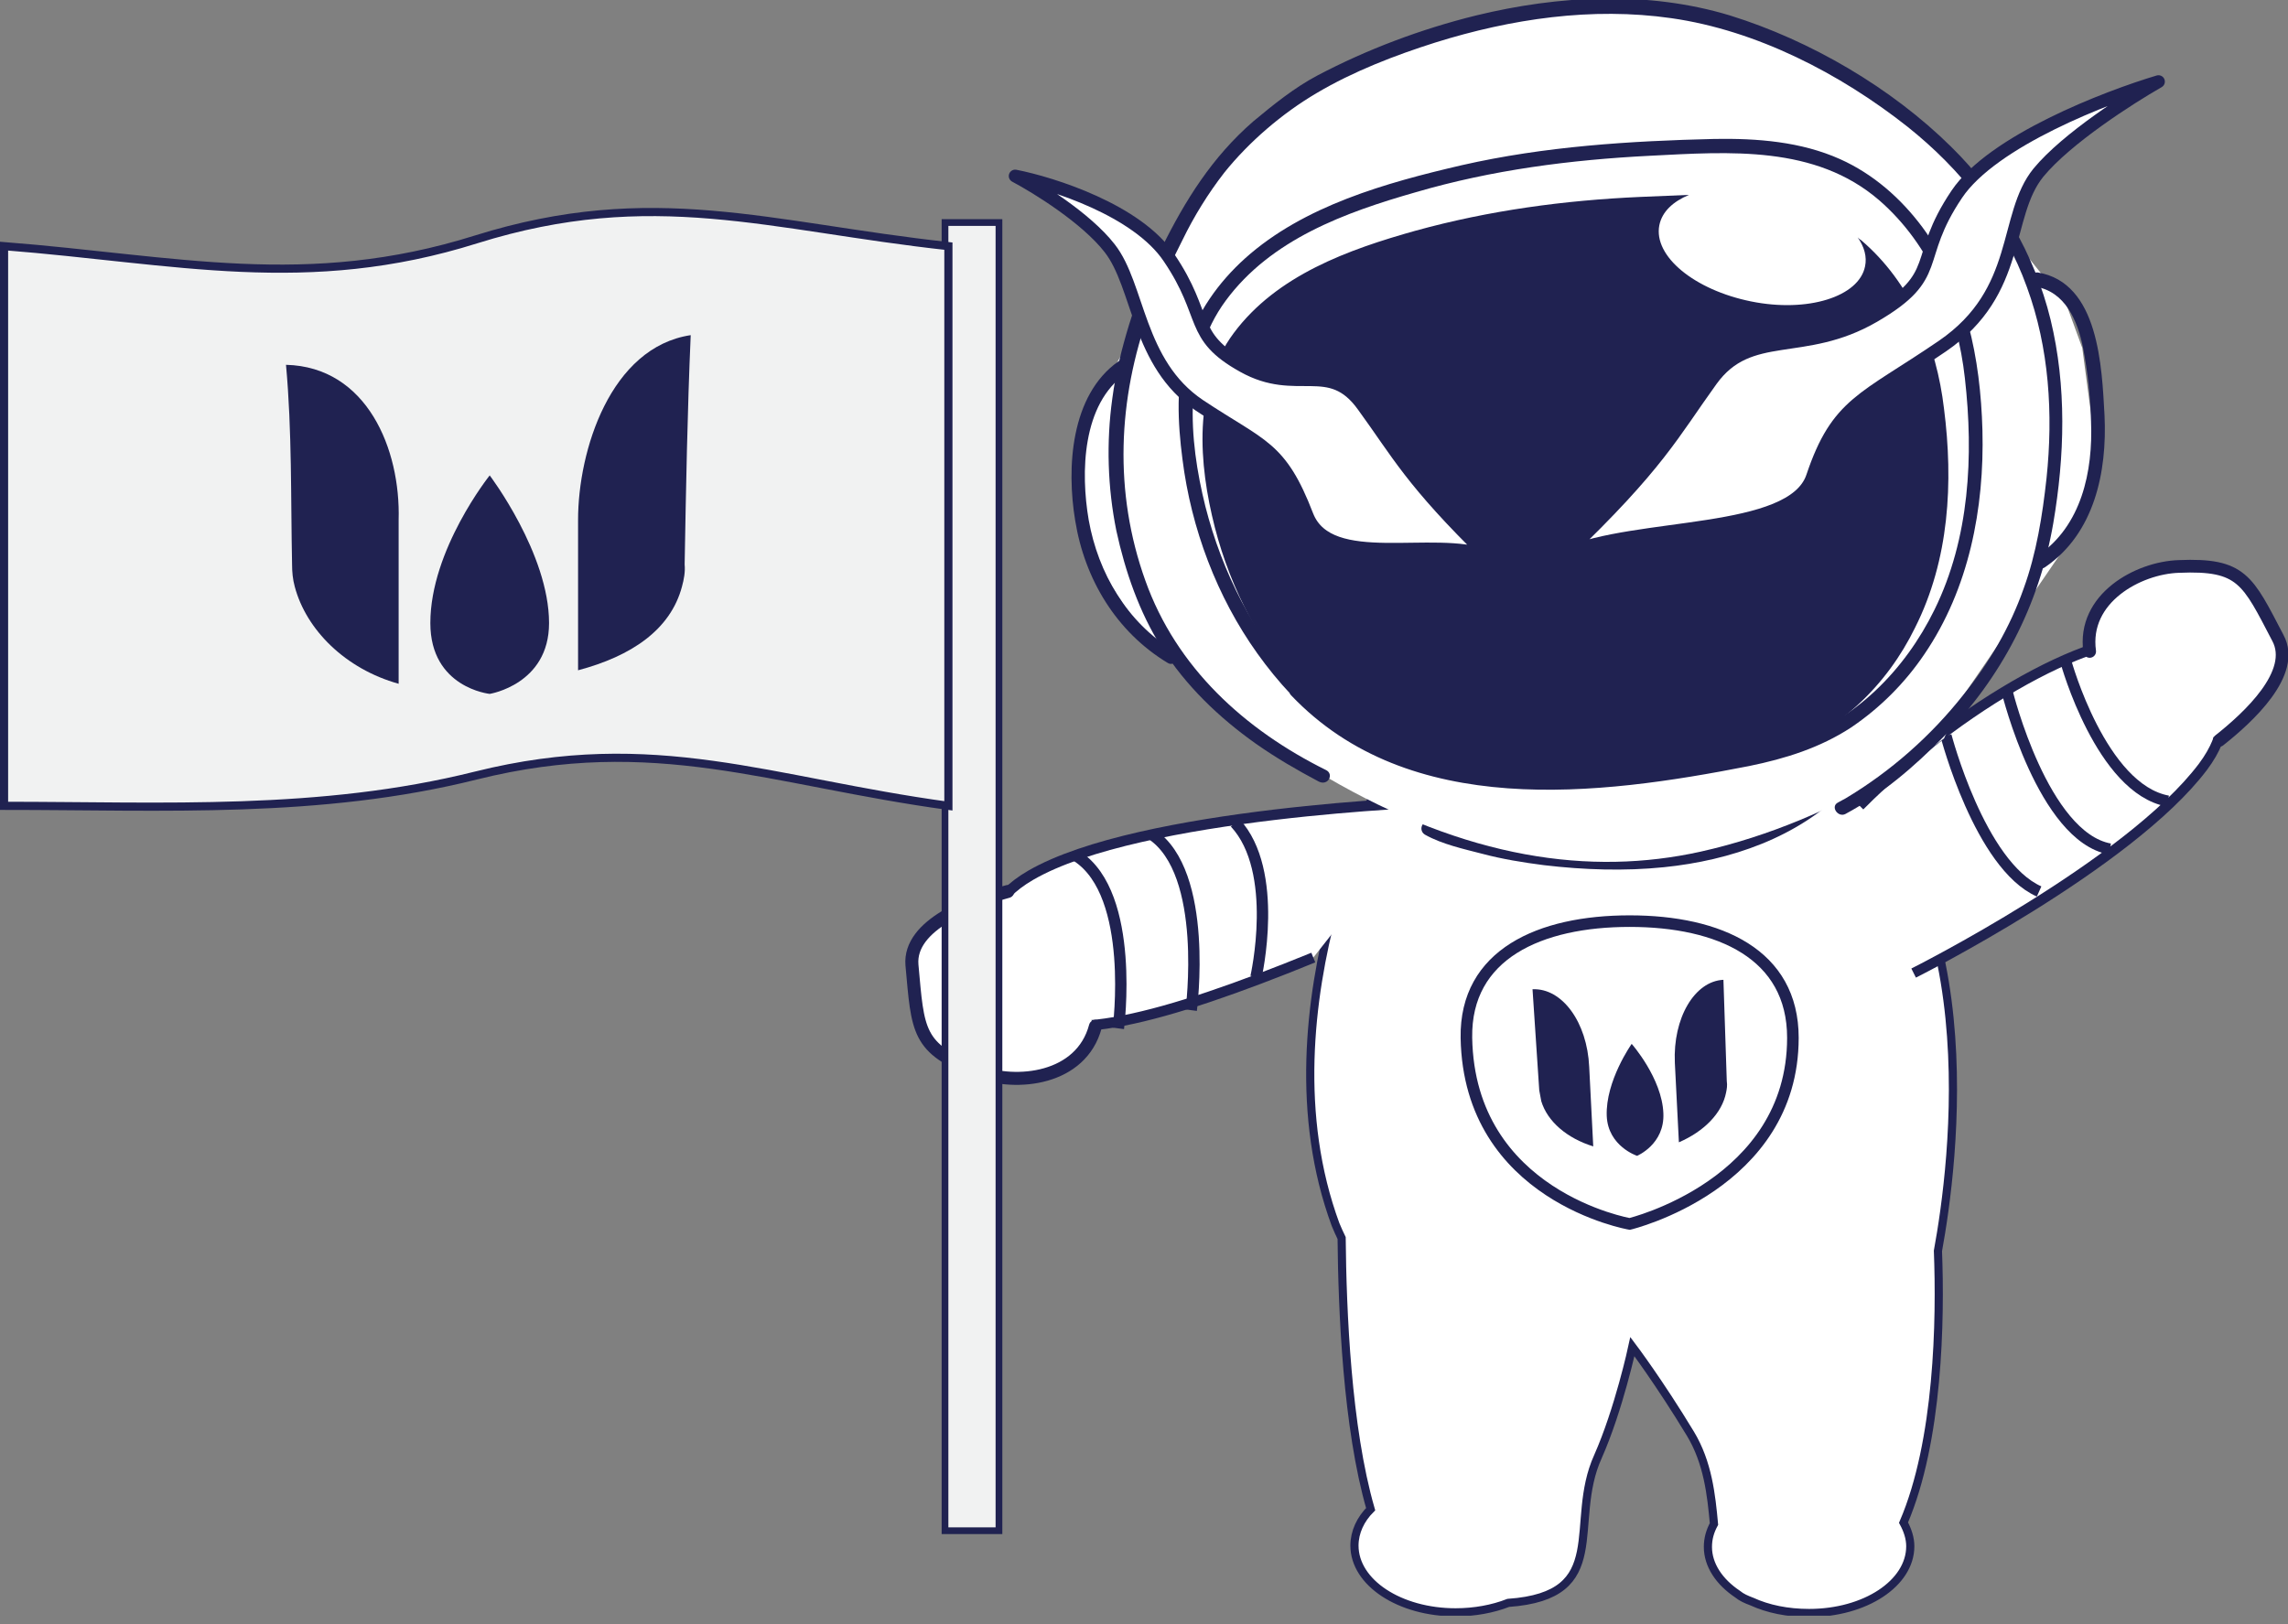<svg width="69" height="49" viewBox="0 0 69 49" fill="none" xmlns="http://www.w3.org/2000/svg">
<rect x="0" y="0" width="69" height="49" fill="#808080" stroke="none"/>
<g clip-path="url(#clip0)">
<path d="M58.443 37.734C58.91 35.192 60.09 26.485 54.903 22.987C48.8 18.878 41.966 22.824 41.966 22.824C41.966 22.824 37.856 30.371 40.277 36.941C40.338 37.084 40.399 37.226 40.46 37.348C40.481 39.545 40.623 43.064 41.335 45.526C41.03 45.831 40.847 46.217 40.847 46.624C40.847 47.743 42.21 48.638 43.898 48.638C44.468 48.638 45.017 48.536 45.485 48.353C48.638 48.129 47.275 45.953 48.19 43.939C48.821 42.515 49.228 40.623 49.228 40.623C49.228 40.623 50.041 41.701 50.977 43.247C51.506 44.122 51.608 45.098 51.689 45.973C51.567 46.197 51.506 46.421 51.506 46.665C51.506 47.214 51.852 47.722 52.401 48.089C52.523 48.19 52.666 48.251 52.828 48.312C53.316 48.536 53.906 48.658 54.557 48.658C56.246 48.658 57.609 47.763 57.609 46.644C57.609 46.4 57.527 46.156 57.405 45.932C58.463 43.471 58.524 39.809 58.443 37.734Z" fill="white" stroke="#202251" stroke-width="0.246" stroke-miterlimit="10"/>
<path d="M57.71 29.354C57.71 29.354 64.199 26.099 66.437 23.129C68.003 21.034 66.05 19.752 65.237 19.386C63.792 18.756 59.459 20.912 56.083 24.309" fill="white"/>
<path d="M57.71 29.354C57.71 29.354 64.199 26.099 66.437 23.129C68.003 21.034 66.05 19.752 65.237 19.386C63.792 18.756 59.459 20.912 56.083 24.309" stroke="#202251" stroke-width="0.307" stroke-miterlimit="10"/>
<path d="M58.687 22.193C58.687 22.193 59.704 26.099 61.494 26.892" stroke="#202251" stroke-width="0.335" stroke-miterlimit="10"/>
<path d="M60.538 20.892C60.538 20.892 61.616 25.245 63.63 25.611" stroke="#202251" stroke-width="0.335" stroke-miterlimit="10"/>
<path d="M62.307 19.976C62.307 19.976 63.365 23.8 65.379 24.166" stroke="#202251" stroke-width="0.335" stroke-miterlimit="10"/>
<path d="M63.019 19.651C62.796 18.044 64.484 17.128 65.705 17.088C67.617 17.006 67.779 17.494 68.695 19.244C69.264 20.302 67.8 21.644 66.925 22.336" fill="white"/>
<path d="M63.019 19.651C62.796 18.044 64.484 17.128 65.705 17.088C67.617 17.006 67.779 17.494 68.695 19.244C69.264 20.302 67.8 21.644 66.925 22.336" stroke="#202251" stroke-width="0.383" stroke-miterlimit="10" stroke-linecap="round" stroke-linejoin="round"/>
<path d="M43.308 24.187C43.308 24.187 34.378 24.492 31.082 26.404C28.764 27.747 30.106 29.761 30.737 30.412C31.855 31.591 35.069 30.737 39.606 28.886" fill="white"/>
<path d="M43.308 24.187C43.308 24.187 34.378 24.492 31.082 26.404C28.764 27.747 30.106 29.761 30.737 30.412C31.855 31.591 35.069 30.737 39.606 28.886" stroke="#202251" stroke-width="0.314" stroke-miterlimit="10"/>
<path d="M37.877 29.476C37.877 29.476 38.609 26.282 37.246 24.818" stroke="#202251" stroke-width="0.343" stroke-miterlimit="10"/>
<path d="M35.924 30.473C35.924 30.473 36.473 26.323 34.724 25.163" stroke="#202251" stroke-width="0.343" stroke-miterlimit="10"/>
<path d="M33.727 31.022C33.727 31.022 34.256 26.994 32.486 25.835" stroke="#202251" stroke-width="0.343" stroke-miterlimit="10"/>
<path d="M33.035 30.961C32.608 32.568 30.655 32.771 29.475 32.324C27.645 31.632 27.685 31.103 27.502 29.11C27.401 27.889 29.292 27.198 30.391 26.893" fill="white"/>
<path d="M33.035 30.961C32.608 32.568 30.655 32.771 29.475 32.324C27.645 31.632 27.685 31.103 27.502 29.11C27.401 27.889 29.292 27.198 30.391 26.893" stroke="#202251" stroke-width="0.392" stroke-miterlimit="10" stroke-linecap="round" stroke-linejoin="round"/>
<path d="M44.223 31.306C44.183 28.784 46.441 27.787 49.146 27.787C51.852 27.787 54.069 28.784 54.069 31.306C54.069 35.741 49.146 36.921 49.146 36.921C49.146 36.921 44.305 36.087 44.223 31.306Z" fill="white" stroke="#202251" stroke-width="0.349" stroke-miterlimit="10"/>
<path d="M52.055 32.954C51.933 33.585 51.384 34.134 50.631 34.459L50.509 32.059C50.448 30.717 51.099 29.598 51.974 29.557L52.075 32.608C52.096 32.751 52.075 32.852 52.055 32.954Z" fill="#202251"/>
<path d="M46.481 33.219C46.665 33.829 47.255 34.338 48.048 34.582L47.926 32.181C47.865 30.839 47.112 29.801 46.217 29.842L46.42 32.893C46.441 33.015 46.461 33.117 46.481 33.219Z" fill="#202251"/>
<path d="M49.207 31.49C49.207 31.49 50.123 32.527 50.163 33.585C50.204 34.521 49.37 34.867 49.37 34.867C49.37 34.867 48.495 34.582 48.455 33.666C48.414 32.609 49.207 31.49 49.207 31.49Z" fill="#202251"/>
<path d="M42.983 25.184C43.491 25.468 44.142 25.611 44.691 25.753C45.302 25.916 45.932 26.018 46.563 26.099C47.763 26.241 48.984 26.282 50.184 26.16C52.177 25.957 54.232 25.265 55.656 23.8C55.737 23.719 55.615 23.577 55.534 23.658C53.927 24.879 52.035 25.489 50.041 25.672C48.882 25.774 47.702 25.753 46.542 25.591C45.993 25.509 45.444 25.407 44.895 25.285C44.305 25.143 43.735 24.919 43.145 24.797C42.881 24.716 42.759 25.062 42.983 25.184Z" fill="#202251"/>
<path d="M58.626 22.275C58.626 22.275 55.574 24.736 51.282 25.692C47.966 26.425 44.244 25.916 39.992 23.434C31.591 18.532 32.567 14.097 32.567 14.097C32.567 14.097 32.751 12.511 33.707 10.904C34.663 9.297 34.337 7.507 37.307 4.638C40.277 1.79 42.006 1.485 42.006 1.485L47.885 0.041L53.357 1.017L58.87 4.476L61.189 7.791L62.328 9.215L62.796 10.497L63.264 14.016L62.49 16.192L59.215 20.973L58.626 22.275Z" fill="white"/>
<path d="M33.727 10.903C32.283 11.921 32.161 14.117 32.425 15.704C32.71 17.474 33.666 19.061 35.212 19.996C35.436 20.139 35.639 19.752 35.395 19.63C33.992 18.776 33.117 17.291 32.832 15.684C32.588 14.26 32.629 12.185 33.951 11.27C34.175 11.086 33.931 10.741 33.727 10.903Z" fill="#202251"/>
<path d="M39.992 23.231C37.531 22.01 35.477 20.139 34.541 17.515C33.585 14.85 33.707 12.043 34.663 9.398C34.927 8.646 35.314 7.954 35.66 7.242C36.005 6.53 36.432 5.838 36.921 5.208C37.673 4.272 38.67 3.418 39.708 2.807C40.806 2.156 42.067 1.668 43.288 1.282C45.566 0.57 48.007 0.204 50.407 0.549C52.971 0.916 55.493 2.217 57.527 3.824C59.134 5.106 60.436 6.733 61.128 8.666C61.799 10.497 61.921 12.49 61.718 14.423C61.596 15.541 61.413 16.701 61.026 17.759C60.619 18.918 59.989 19.996 59.216 20.952C58.239 22.193 57.019 23.271 55.656 24.085C55.574 24.126 55.513 24.166 55.432 24.207C55.188 24.329 55.432 24.675 55.656 24.553C56.754 23.963 57.731 23.129 58.605 22.234C60.355 20.444 61.494 18.267 61.921 15.786C62.267 13.751 62.328 11.656 61.84 9.642C61.352 7.649 60.294 5.859 58.849 4.435C57.039 2.645 54.598 1.221 52.177 0.468C49.696 -0.285 47.01 -0.142 44.508 0.468C42.861 0.875 41.233 1.485 39.728 2.278C39.036 2.645 38.406 3.153 37.795 3.662C36.555 4.74 35.741 6.042 35.029 7.486C34.663 8.239 34.297 8.971 34.053 9.785C33.829 10.517 33.646 11.249 33.544 12.022C33.361 13.345 33.402 14.707 33.666 16.009C33.931 17.23 34.358 18.471 35.029 19.529C35.761 20.688 36.758 21.644 37.877 22.437C38.487 22.865 39.118 23.231 39.769 23.576C40.053 23.719 40.236 23.353 39.992 23.231Z" fill="#202251"/>
<path d="M39.219 20.668C37.816 19.162 36.86 17.27 36.351 15.277C35.843 13.243 35.66 10.842 36.962 9.073C38.324 7.222 40.562 6.408 42.698 5.798C44.997 5.126 47.356 4.821 49.757 4.699C52.157 4.577 54.74 4.374 56.673 6.042C58.239 7.405 59.032 9.398 59.256 11.412C59.521 13.751 59.399 16.233 58.341 18.389C57.446 20.22 55.92 21.766 53.947 22.397C52.686 22.803 51.303 22.966 50.001 23.17C48.638 23.373 47.275 23.495 45.912 23.414C43.451 23.292 40.949 22.478 39.219 20.668C39.036 20.464 38.752 20.79 38.935 20.973C42.495 24.716 48.19 24.004 52.747 23.109C53.845 22.885 54.883 22.559 55.819 21.949C56.693 21.359 57.446 20.607 58.036 19.732C59.378 17.759 59.846 15.338 59.785 12.978C59.724 10.802 59.297 8.646 57.975 6.855C57.324 5.981 56.49 5.248 55.493 4.801C54.313 4.272 52.991 4.17 51.709 4.191C49.146 4.252 46.583 4.414 44.081 4.984C41.803 5.513 39.321 6.204 37.551 7.791C36.738 8.523 36.087 9.439 35.782 10.476C35.456 11.554 35.517 12.755 35.66 13.853C35.924 15.948 36.697 18.003 37.918 19.712C38.223 20.139 38.569 20.566 38.935 20.952C39.118 21.176 39.403 20.851 39.219 20.668Z" fill="#202251"/>
<path d="M61.372 8.646C62.287 8.788 62.653 9.683 62.816 10.476C62.959 11.209 63.04 11.982 63.06 12.714C63.121 14.219 62.775 15.867 61.453 16.762C61.229 16.904 61.453 17.271 61.677 17.108C63.162 16.091 63.548 14.24 63.467 12.531C63.386 11.087 63.304 8.524 61.453 8.219C61.189 8.198 61.087 8.605 61.372 8.646Z" fill="#202251"/>
<path d="M58.626 12.328C58.402 10.415 57.629 8.524 56.123 7.242C56.083 7.222 56.042 7.181 56.022 7.161C56.225 7.445 56.306 7.751 56.245 8.035C56.062 8.951 54.516 9.439 52.808 9.093C51.099 8.747 49.858 7.73 50.041 6.795C50.123 6.388 50.448 6.083 50.936 5.879C50.448 5.899 49.96 5.92 49.472 5.94C47.173 6.042 44.915 6.347 42.698 6.957C40.663 7.527 38.507 8.3 37.205 10.049C35.965 11.717 36.148 13.996 36.636 15.908C37.124 17.8 38.06 19.59 39.402 21.014C41.07 22.743 43.471 23.516 45.83 23.638C47.153 23.699 48.455 23.597 49.756 23.414C51.018 23.231 52.34 23.068 53.56 22.702C55.452 22.112 56.917 20.647 57.751 18.939C58.788 16.884 58.91 14.545 58.626 12.328Z" fill="#202251"/>
<path d="M54.659 14.382C54.049 16.192 49.35 15.765 47.193 16.721C50.021 14.016 50.448 13.08 51.608 11.473C52.767 9.866 54.374 10.781 56.51 9.541C58.646 8.3 57.669 7.852 59.012 5.859C60.09 4.252 63.528 2.93 65.094 2.462C64.24 2.95 62.328 4.17 61.473 5.208C60.416 6.51 60.985 8.788 58.585 10.436C56.205 12.063 55.411 12.145 54.659 14.382Z" fill="white" stroke="#202251" stroke-width="0.385" stroke-linejoin="round"/>
<path d="M39.423 15.562C40.094 17.25 43.247 16.152 44.874 16.782C42.556 14.524 42.149 13.67 41.111 12.246C40.094 10.822 39.118 11.961 37.49 11.046C35.843 10.131 36.453 9.541 35.253 7.771C34.297 6.347 31.754 5.533 30.615 5.31C31.266 5.655 32.751 6.571 33.463 7.486C34.358 8.625 34.297 10.965 36.168 12.226C38.06 13.487 38.609 13.446 39.423 15.562Z" fill="white" stroke="#202251" stroke-width="0.385" stroke-linejoin="round"/>
<path d="M30.126 6.713H28.499V46.176H30.126V6.713Z" fill="#F1F2F2" stroke="#202251" stroke-width="0.203" stroke-miterlimit="10"/>
<path d="M0.122 7.425C5.309 7.832 9.256 8.828 14.361 7.221C19.691 5.553 23.19 6.835 28.601 7.425C28.601 13.06 28.601 18.674 28.601 24.309C23.231 23.576 19.752 22.051 14.361 23.393C9.642 24.573 4.963 24.309 0.122 24.309C0.122 18.674 0.122 13.06 0.122 7.425Z" fill="#F1F2F2" stroke="#202251" stroke-width="0.246" stroke-miterlimit="10"/>
<path d="M20.566 17.697C20.22 18.999 19.04 19.793 17.433 20.22C17.433 18.999 17.433 17.677 17.433 15.684C17.433 13.588 18.41 10.476 20.83 10.11C20.729 12.429 20.688 14.727 20.647 17.026C20.668 17.25 20.627 17.474 20.566 17.697Z" fill="#202251"/>
<path d="M8.889 17.697C9.235 18.999 10.415 20.179 12.022 20.627C12.022 18.776 12.022 17.697 12.022 15.684C12.083 13.548 11.066 11.066 8.625 11.005C8.808 12.998 8.767 15.033 8.808 17.026C8.808 17.25 8.828 17.474 8.889 17.697Z" fill="#202251"/>
<path d="M14.768 14.341C14.768 14.341 16.558 16.701 16.558 18.796C16.558 20.647 14.768 20.932 14.768 20.932C14.768 20.932 12.978 20.749 12.978 18.796C12.978 16.579 14.768 14.341 14.768 14.341Z" fill="#202251"/>
</g>
<defs>
<clipPath id="clip0">
<rect width="69" height="48.739" fill="white"/>
</clipPath>
</defs>
</svg>
